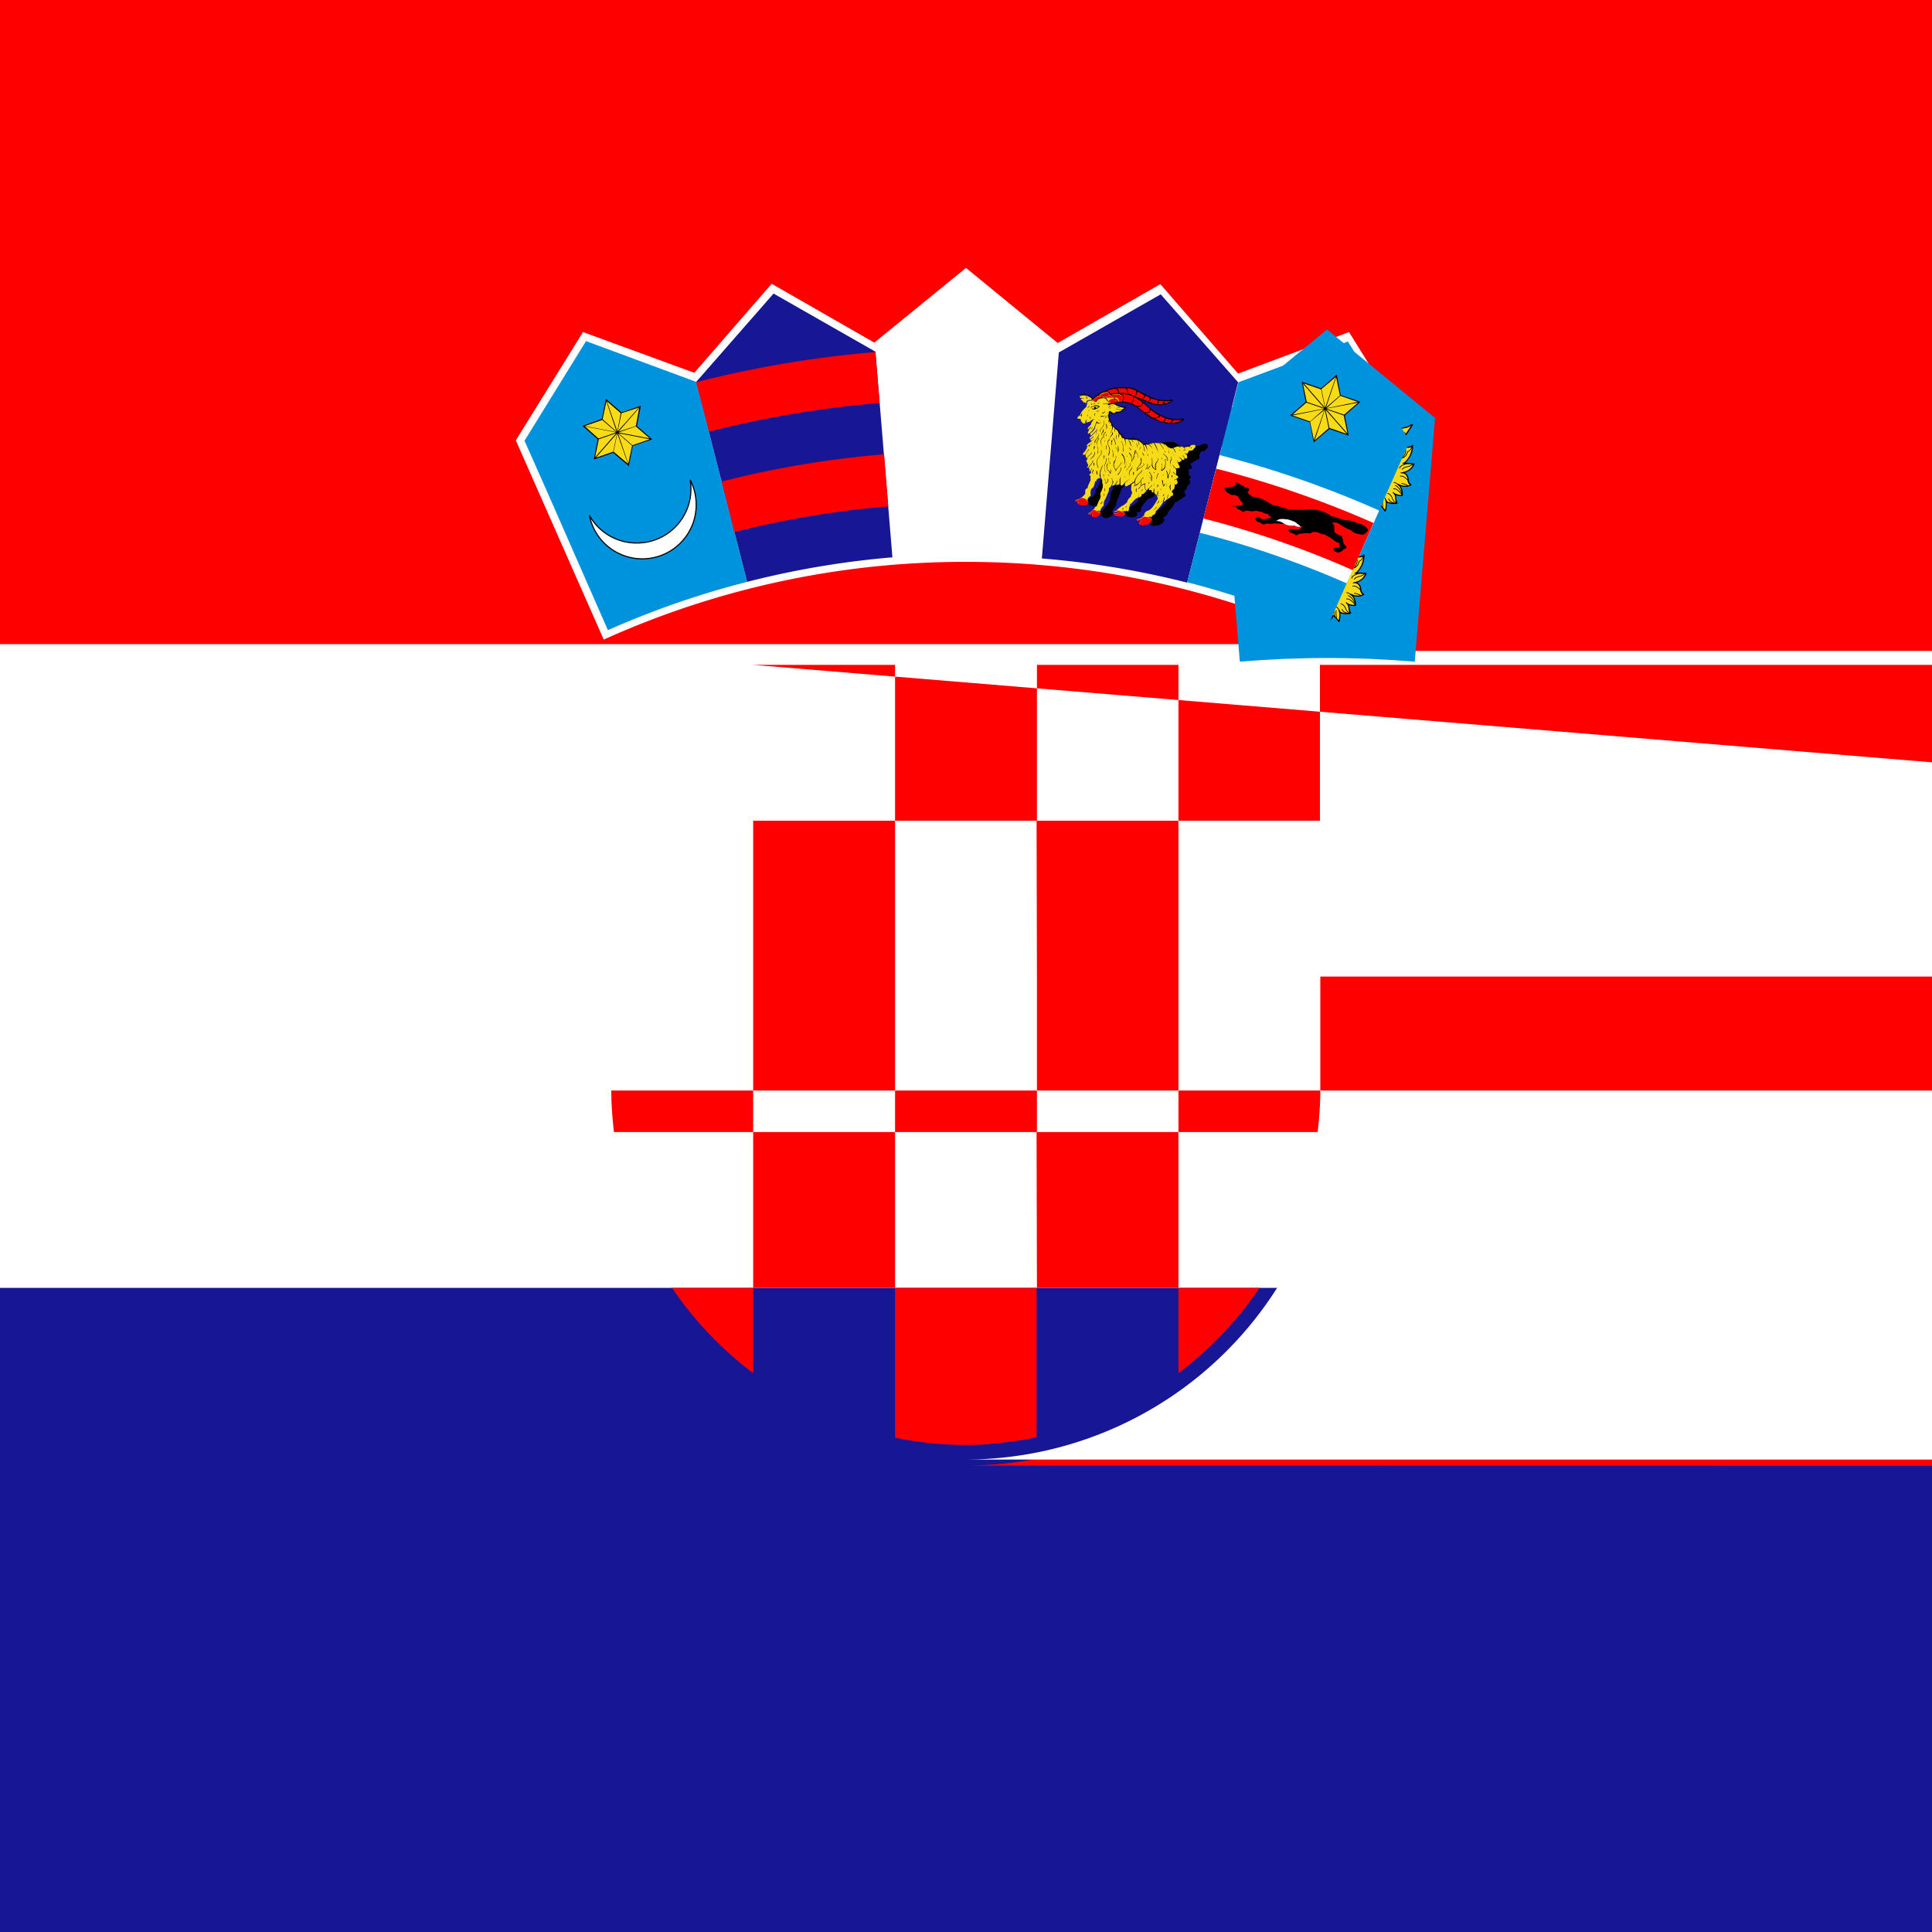 <svg xmlns="http://www.w3.org/2000/svg" xmlns:xlink="http://www.w3.org/1999/xlink" id="flag-icons-hr" viewBox="0 0 512 512">
  <path fill="#171796" d="M0 0h512v512H0z"/>
  <path fill="#fff" d="M0 0h512v341.3H0z"/>
  <path fill="red" d="M0 0h512v170.7H0z"/>
  <path fill="red" d="M256 388.4a99.8 99.8 0 0 0 99.6-99.5V170.6h456.5V289a99.8 99.8 0 0 0 99.5 99.5z"/>
  <path fill="#fff" d="M256 386.8a98 98 0 0 0 97.7-97.6V172.5h458.4v116.7a98 98 0 0 0 97.6 97.6z"/>
  <path fill="red" d="M199.6 176.2h462v41.3h37.6zm0 82.6h37.6v-41.3h-37.6zM162 289c0 3.7.3 7.4.7 11h36.9v-41.2h462V289zm112.8-30.2h-37.6V300h37.6zm0 82.5h37.5V300h-37.6zm37.5 22.6a95.1 95.1 0 0 0 21.5-22.6h-21.5V364zm-112.7-22.6h37.6V300h-37.6zm-21.5 0a95.1 95.1 0 0 0 21.5 22.6v-22.6h-21.5zm84.4 41.3a93.4 93.4 0 0 0 12.2-1.7v-39.6h-37.5V381a92.9 92.9 0 0 0 12.2 1.7c4.4.3 8.7.3 13.1 0zm86.7-82.6c.4-3.6.7-7.3.7-11v-30.2h-37.6V300h36.9zm-74.4-41.2h37.5v-41.3h-37.6zm0-82.6h-37.6v41.3h37.6zm75 41.3v-41.3h-37.5v41.3z"/>
  <path fill="#fff" d="m352 169.4 23.3-52.8L357.5 88l-29.4 11-20.6-23.7-27.2 15.6L256 71l-24.3 19.8-27.2-15.6L184 98.8 154.5 88l-17.8 28.7 23.3 52.8a232.3 232.3 0 0 1 96-20.6c34.2 0 66.7 7.4 96 20.6z"/>
  <path fill="#0093dd" d="m184.5 101.2-29.2-10.8-16.3 26.4 6.3 14.2 15.8 36a234.3 234.3 0 0 1 36.9-12.8l-13.5-53z"/>
  <path fill="#fff" stroke="#000" stroke-width=".3" d="M182.9 127.2a14.1 14.1 0 0 1 1.6 6.6c0 7.9-6.4 14.3-14.3 14.3a14.3 14.3 0 0 1-14-11.5 14.3 14.3 0 0 0 12.5 7.3 14.3 14.3 0 0 0 14.2-16.7z"/>
  <path d="M169.8 107.5v.2l-1 5.2 3.9 3.4.2.1-.3.1-4.9 1.7-1 5.1v.3l-.2-.2-4-3.4-4.9 1.7h-.2v-.2l1-5.1-3.9-3.4-.2-.2h.2l5-1.8 1-5v-.3l.2.1 4 3.5 4.9-1.7z"/>
  <path fill="#f7db17" d="m163.9 114.8 3.7 3.2 4.6-1.6zm0-.2 8.3 1.6-3.7-3.2zm-8.9-1.7 8.3 1.6-3.7-3.2zm8.3 1.7L155 113l3.6 3.2zm.4-.3 5.6-6.3-4.6 1.5zm-6 6.9 5.6-6.4-4.6 1.6zm5.8-6.3-5.6 6.4 4.6-1.6zm5.9-6.8-5.5 6.3 4.6-1.5zm-6 6.3-2.7-8-1 4.7zm3 8.5-2.8-8-1 4.8zm-2.6-8 2.7 8 1-4.8zm-3-8.6 2.8 8 .9-4.8z"/>
  <path fill="#171796" d="m232 93.2-27-15.4-20.5 23.4 13.5 53a234.4 234.4 0 0 1 38.5-6.5L232 93.2z"/>
  <path fill="red" d="M194.7 141a247.7 247.7 0 0 1 40.7-6.8l-1.1-13.8a262 262 0 0 0-43 7.2l3.3 13.4zm-6.8-26.6a275.1 275.1 0 0 1 45.2-7.6L232 93.3a288.8 288.8 0 0 0-47.5 8l3.4 13z"/>
  <g transform="translate(-256) scale(.003)">
    <path fill="#0093dd" d="m212105 36890-23 13-9517-7794-9497 7778 1788 21560c2543-210 5113-322 7709-322 2608 0 5190 113 7744 325l1795-21560z"/>
    <g id="a">
      <path d="M202545 46585c-18-2-44 10-69 45-186 250-359 469-545 720-195 61-242 180-167 348-261-26-291 193-302 432-250-379-522-482-814-307-11-230-187-338-439-392-180-10-319-65-436-145-60-42-110-64-170-106-126-88-226-5-172 74 267 434 535 868 802 1302-14 80 6 151 88 204 47 133 93 265 140 397-11 38-21 75-32 113-221-105-443-118-664-133-170-8-287-50-361-137-54-63-91-26-92 82-3 534 162 1014 599 1492-231 4-462 11-694 21-79 6-95 39-73 104 126 304 339 579 822 766-208 112-327 285-357 520-9 224-75 382-212 455-60 32-81 65-24 106 253 185 565 193 895 112-157 270-226 553-198 850 208 56 412 15 614-52-29 61-44 175-52 309-7 115-41 229-104 343-32 33-65 84 4 102 336 91 648 52 915-47 0 243 2 487 76 727 18 58 70 102 125 26 155-214 322-396 527-517 31 90 75 168 156 215 96 55 147 170 153 343 0 30-2 60 35 90 149 7 514-380 589-597 206 121 284 246 439 461 55 76 99 29 128-25 62-243 67-481 66-724 267 99 579 138 915 47 69-19 36-70 4-102-62-114-105-250-113-365-9-133-14-226-43-287 202 68 405 108 614 52 29-297-53-579-211-850 330 80 655 73 908-112 57-41 35-74-24-106-136-73-203-231-212-455-30-235-149-409-357-520 483-187 696-463 822-766 22-66 6-99-73-104-231-10-480-24-711-27 437-478 606-961 604-1495-1-108-38-146-92-82-74 87-179 137-348 146-222 15-435 24-656 128-11-38-21-75-32-113 46-132 106-260 153-393 82-53 102-123 88-204 267-434 513-868 781-1302 54-79-46-162-171-74-60 42-110 64-170 106-117 80-257 134-437 145-251 54-417 167-428 397-293-175-564-73-814 307-11-239-41-457-302-432 75-168 17-291-178-352-186-250-458-470-644-720-31-35-51-47-69-45z"/>
      <g fill="#f7db17">
        <path d="M205075 47978c-51-26-124 17-162 95s-33 170 19 196c40 20 84-6 119-56l22-36c2-3 4-6 5-9 38-78 49-163-2-188zm-5008 0c52-26 124 17 162 95s39 165-13 191-103-24-141-102-60-158-9-184zm4539 905c-32 0-59 27-59 59s26 59 59 59 59-26 59-59c0-32-26-59-59-59zm-4032 0a59.1 59.1 0 1 0 .2 118.2 59.1 59.1 0 0 0-.2-118.2zm4294-304c-754-91-1506-133-2260-133s-1509 41-2269 115c-26 8-21 90 14 86 756-73 1507-113 2256-113 743 0 1485 40 2228 129 39 4 54-80 32-84z"/>
        <path d="M200319 48495c768-75 1530-117 2289-116 754 0 1507 42 2261 133l111-184c-32 10-62 9-90-5-76-38-92-161-36-274 56-114 164-175 240-138 39 19 62 62 68 114l446-739c-204 130-328 214-581 252-281 41-409 139-368 307 38 156-57 133-201 54-314-171-541 71-652 353-73 186-159 181-168-13-4-70 0-131-7-200-21-223-89-286-216-224-161 78-175 25-137-58 28-60 86-128 66-221-9-67-66-92-151-98-182-244-467-483-649-727-182 244-374 483-556 727-86 5-142 30-152 98-20 93 52 157 80 217 38 82 23 135-137 57-127-61-186-3-207 220-7 69-10 139-13 209-9 194-95 199-168 13-111-282-352-524-667-353-145 79-203 102-182-54 23-172-107-266-388-307-253-37-377-122-581-252l419 682c12-25 29-45 53-57 76-38 184 24 240 138 56 113 40 237-36 274-10 5-21 8-32 10l100 163zm4389 911c-7 3-7 4-24 11-46 19-80 66-134 124-57 60-128 125-211 188-12 10-25 19-44-6s-7-35 6-44c80-62 149-124 204-182 30-32 56-63 77-92-95-11-190-21-284-30-79 24-157 55-222 95-59 35-107 77-137 125-8 14-16 27-44 11-27-16-19-30-11-44 35-58 91-107 158-147 33-20 69-38 106-54-107-9-214-18-321-25-22 13-42 29-61 47-20 19-39 42-56 67-9 13-18 26-44 8s-18-31-8-44c19-29 41-54 64-77l9-9c-80-5-161-10-241-14-2 2-5 5-8 7a340.4 340.4 0 0 0-93 126c-6 15-12 29-41 18-29-12-23-26-17-41 12-29 27-55 45-81 8-11 18-22 27-33-115-5-230-9-344-12-4 5-9 8-14 11-25 15-47 32-66 51s-35 40-48 63c-8 14-16 28-43 12-28-16-20-29-12-43 16-28 35-54 59-77 7-7 14-13 21-19-122-2-244-4-365-4-120 0-240 1-360 3 8 7 15 13 22 20 23 23 42 49 59 77 8 14 16 27-12 43s-35 2-44-12c-13-23-29-44-48-63s-41-36-66-51c-6-3-12-7-15-12-115 2-230 6-345 11 11 11 20 23 29 35 19 25 33 52 45 81 6 15 12 29-17 41s-35-3-41-18c-9-24-22-46-38-67-15-21-34-41-55-59-4-3-7-6-10-10-81 4-162 8-243 13 4 4 9 8 13 12 24 23 45 48 64 77 9 13 18 26-8 44s-35 5-44-8c-18-26-36-48-56-67s-41-35-64-49c-1-1-3-2-5-3-110 7-220 14-330 23 43 18 85 38 122 61 67 40 124 89 158 147 8 14 16 27-11 44-27 16-35 3-44-11-29-48-78-90-137-125-72-44-159-77-246-102h-2c-90 7-179 15-268 24 22 33 51 68 86 106 55 58 124 120 204 182 13 9 25 19 6 44s-32 15-44 6c-83-64-155-128-211-188-37-38-99-111-135-140-196-90-354-127-575-147-153-14-318-9-458-79 36 85 75 164 126 229 53 68 120 121 209 147 8 2 21 16 22 25 28 157 84 286 169 386 52 60 114 110 188 149-75-81-132-166-172-251-67-142-90-286-77-420 1-16 3-32 34-29 32 3 30 19 29 35-11 123 9 256 72 387 56 118 159 237 291 346 24 19 0 63-29 55-154-44-290-123-383-231-89-104-149-237-180-397-94-32-165-90-222-164-47-60-85-131-118-205 28 428 182 801 456 1137 61 75 165 182 255 216 92 35 95 100-20 101-34 1-69 1-105 1 84 31 164 66 233 105 127 73 217 162 224 273 1 16 2 32-29 34-32 2-33-14-34-29-6-86-82-160-192-223-113-65-259-117-402-160-154 0-312-1-459 3 39 28 80 57 131 84 82 44 188 86 343 122 89 21 166 52 233 91 71 42 130 93 177 150 10 12 20 25-5 45s-34 8-45-5c-42-52-95-98-159-135-61-36-133-64-216-84-161-38-272-81-358-128-75-40-131-82-184-123 180 393 450 573 835 689 23 7 43 13 61 19 3 1 6 1 9 2 86 21 175 40 266 55 92 15 166 28 261 37 16 1 32 3 29 34-3 32-19 30-34 29-99-9-174-22-266-38-58-10-115-21-171-33-26 6-64 9-107 12-232 14-420 225-435 494 0 5 0 11-1 16 88-80 179-157 273-212 117-68 239-103 364-69 15 4 31 8 22 39-8 31-23 27-39 22-106-28-212 3-316 63-108 63-213 158-315 253-24 147-82 285-205 377 61 34 104 65 163 45 86-39 172-78 261-108 91-31 184-52 282-57 16-1 32-1 33 31s-14 32-31 33c-91 4-179 24-264 53-75 26-149 58-222 91 221 47 460-1 667-79 60-22 105-42 133-41 51-30 112-53 172-79 66-28 132-51 182-57 16-2 32-4 35 28 4 32-12 33-28 35-112 13-127 21-222 79 0 21-66 57-126 96-36 24-70 52-87 67-95 86-144 181-188 287-29 70-52 145-68 224 55-108 121-211 201-303 94-108 208-201 345-265 14-7 29-13 42 15 13 29-1 35-15 42-129 60-236 147-324 250-90 103-161 222-219 345-31 64-8 1-42 86 110-122 212-224 323-307 132-100 283-157 418-133 15 3 31 6 26 37s-21 28-37 26c-116-21-250 32-369 121-121 92-244 223-366 361 184 26 366-26 542-85 91-30 183-135 239-152 19-24 38-46 57-67 33-37 67-71 102-100 12-10 24-20 45 4s8 34-4 45c-33 28-65 60-96 94-32 35-62 73-92 113-6 8-13 17-24 16-60 70-151 162-172 240-57 210-25 370-122 576 71-38 128-81 175-134 53-60 94-135 128-230 37-104 95-195 167-270 75-77 165-136 261-172 15-5 30-11 41 19s-4 35-19 41c-87 32-169 86-238 157-66 68-119 151-153 247-37 102-81 183-141 250-44 50-95 91-156 127 52-3 78-10 121-7 79-6 211-66 279-119 66-51 116-120 154-206 6-15 13-29 42-16s23 27 16 42c-42 96-99 174-173 231-56 43-121 75-196 93 161-5 311-42 467-100 65-24 87-168 127-208 32-58 66-112 105-158 47-56 101-101 164-127 15-6 29-12 41 18 12 29-3 35-17 41-52 21-98 60-139 108-36 42-68 93-98 147 10 73-51 228-53 305-7 205-2 409 53 612 53-71 107-134 162-192 0-5 0-10 1-15 18-106 33-219 40-332 7-112 7-223-6-329-2-16-4-32 27-35 32-4 34 12 35 28 14 111 14 226 7 340-6 90-16 180-30 269 54-51 53-51 77-103 37-80 59-159 67-237 9-80 5-157-13-230-4-15-7-31 24-38s35 8 38 24c19 80 25 165 14 252-8 65-24 132-49 199 56-42 114-82 178-122-4-75-5-153-3-227 2-68 7-134 18-190 4-20 7-40 47-33s37 27 33 48c-9 50-14 111-16 177-2 78 0 162 4 243 5 82 49 185 125 230 103 62 158 163 186 274 16-145 17-280 3-400-17-143-55-267-114-368-8-14-16-27 12-44 27-16 35-2 43 12 63 110 104 241 122 393 17 146 13 310-13 488 102-82 381-258 352-594-7-27-16-52-28-75-7-14-14-28 14-42s35 0 42 14c17 33 30 69 39 110 5 24 8 49 11 76 13-7 45-43 51-39 24 16 58 38 80 54-21-60-35-120-42-178-10-87-5-172 14-252 4-15 7-31 38-24s27 23 24 38c-18 73-22 151-13 230 9 77 31 157 67 237 4 8 8 16 5 25 24 21 47 42 70 65-13-84-22-170-28-255-8-115-7-230 7-341 2-16 4-32 35-28s29 20 27 35c-13 106-13 217-6 329 7 113 22 225 40 332 1 2 1 5 1 7 54 59 95 120 152 196 55-203 73-407 66-612-2-76-69-227-65-302-30-55-63-107-100-151-41-49-87-87-139-108-15-6-29-12-18-41 12-29 27-24 41-18 62 26 117 71 164 127 38 45 72 98 103 154 57 7 78 179 143 212 154 57 298 94 453 100-75-19-140-50-195-93-74-57-131-135-173-231-6-15-13-29 16-42s35 2 42 16c38 86 88 156 154 206 85 66 289 124 400 127-61-37-113-78-157-128-59-67-104-148-141-250-34-95-87-179-153-247a642 642 0 0 0-238-157c-15-6-29-11-19-41 11-29 26-24 41-19 96 36 186 94 261 172 72 74 130 166 167 270 34 95 75 169 128 230 47 54 105 98 177 135-98-207-66-367-122-577-35-129-232-277-193-320 45-51 133 88 248 127 175 59 357 111 540 85-122-138-244-269-366-361-119-90-237-140-352-120-16 3-31 6-37-26-5-31 10-34 26-37 135-24 269 32 401 132 111 84 201 175 311 298-18-47 0-14-30-77-59-123-130-241-220-345-89-102-196-189-324-250-14-7-28-13-15-42 13-28 28-22 42-15 137 65 251 157 345 265 81 93 147 198 203 307-15-81-39-157-68-227-44-106-93-201-188-287-62-56-209-140-208-179-29-15-33-11-63-24-61-26-121-46-164-52-16-2-32-4-28-35 4-32 19-30 35-28 50 6 115 28 182 56 33 14 66 43 98 60 53 4 139 47 208 74 206 78 446 126 666 79-73-33-147-65-223-91-85-29-172-49-264-53-16-1-32-1-31-33s17-31 33-31c98 4 191 26 282 57 89 30 175 69 261 108 59 27 101-7 163-45-123-92-181-230-205-376l-2-2c-102-95-207-190-315-253-104-60-210-91-316-63-15 4-31 8-39-22-8-31 7-35 22-39 125-33 247 1 364 69 94 55 186 132 274 213 0-6-1-11-1-17-15-270-203-480-435-494-78-5-189 21-186-32 4-59 97-44 234-86 385-116 655-296 836-690-54 41-110 83-186 124-86 47-198 91-358 128-82 19-154 48-216 84-64 38-117 84-159 135-10 12-20 25-45 5s-14-32-5-45c47-57 106-108 177-150 67-39 145-70 233-91 155-36 261-78 343-122 51-27 92-55 131-84-148-4-305-3-459-3-143 44-289 96-402 160-110 63-186 136-192 223-1 16-2 32-34 29-32-2-31-18-29-34 8-111 97-200 224-273 69-39 149-74 233-105-35 0-70 0-104-1-116-2-112-66-20-101 90-34 190-141 251-216 271-334 412-714 456-1130-33 72-69 140-115 198-57 73-128 131-222 164-31 160-91 293-180 397-92 108-216 185-369 230-29 8-52-35-29-55 132-109 221-226 278-344 62-131 83-264 72-387-1-16-3-32 29-35 31-3 33 13 34 29 12 134-10 278-78 420-40 85-97 170-172 251 73-39 136-89 187-149 85-100 141-229 170-386 1-8 14-22 22-25 89-27 155-79 209-147 51-65 90-143 126-228-140 69-304 64-457 78-213 19-369 68-554 152z"/>
        <path d="M204649 49231c-680-88-1359-113-2041-114-684 0-1369 40-2058 112-20 6-15 33-14 46 2 28 37 35 121 27 643-60 1285-93 1932-93 674 0 1351 21 2038 102 33 9 77-85 22-81z"/>
        <path fill-rule="evenodd" d="M200570 49160c683-71 1362-110 2038-110 675 0 1349 40 2025 127l31-127c-17 9-37 15-58 15a123 123 0 1 1 113-171l60-170c-724-84-1446-122-2171-122-729 0-1459 38-2193 107l58 164c22-32 59-54 101-54a123 123 0 1 1 0 246c-12 0-25-2-36-6l33 94-2 7zm3067-416a123 123 0 1 0 0 246 123 123 0 1 0 0-246zm0 64a59.1 59.1 0 0 0 0 118c32 0 59-27 59-59s-26-59-59-59zm-1082-91a123 123 0 1 0 123 123c0-68-55-123-123-123zm0 64a59.1 59.1 0 1 0 .2 118.2 59.1 59.1 0 0 0-.2-118.2zm-1064-40a123 123 0 1 0-.2 245.8 123 123 0 0 0 .2-245.8zm0 64c-33 0-59 26-59 59s26 59 59 59a59.1 59.1 0 0 0 0-118z"/>
      </g>
      <path d="M202601 47974c-14-68-49-129-100-175-51-47-116-78-187-88-33-4-39-58-7-68 60-20 114-67 157-133 45-69 79-157 95-256 5-34 64-35 69-1 15 84 51 153 97 208 55 66 125 112 193 138 31 12 25 63-8 68-59 9-105 42-141 87-50 62-81 145-100 221-8 33-62 31-69-2zm33-118c20-52 47-103 81-146 28-34 60-64 99-84-51-30-100-70-143-120-28-34-53-73-73-116-19 59-45 112-75 158-31 47-67 86-108 116 50 19 95 47 134 82 34 31 63 68 85 110zm799 5115-515 206c-17 7-35 14-48-21-14-34 4-41 21-48l515-206c17-7 35-14 48 21 14 34-4 41-21 48zm59-326-604 328c-16 9-33 18-51-15s-1-42 15-51l604-328c16-9 33-18 51 15s1 42-15 51zm-1826-65 604 328c16 9 33 18 15 51s-34 24-51 15l-604-328c-16-9-33-18-15-51s34-24 51-15zm51 322 515 206c18 7 35 14 21 48-14 35-31 28-49 21l-515-206c-17-7-34-14-21-48 14-35 31-28 48-21zm224 434c137 33 261 48 358 31 88-16 155-60 191-146v-493c-107-1-212-15-303-41-109-31-170-98-201-178-41-107-27-235-4-329 5-18 9-36 45-27s32 27 27 45c-20 82-33 194 1 284 23 60 69 110 152 133 91 25 198 38 307 38 107 0 214-13 304-40 82-24 148-69 192-123s65-117 57-176c-5-36-24-62-49-80-34-24-82-35-128-37-47-2-94 7-142 16-25 5-50 9-77 13-19 2-37 5-42-32s14-40 32-42c23-3 48-8 73-12 52-10 105-20 159-18 60 2 121 18 168 51 42 29 72 72 80 131 11 80-16 163-73 233-53 65-131 119-229 147-83 24-178 38-274 42v483c3 5 3 11 2 16 37 82 102 125 188 141 97 18 221 2 358-31 18-5 36-9 45 27 8 37-9 41-28 45-146 35-279 51-388 32-92-17-165-58-215-132-49 74-124 115-215 132-109 20-242 4-388-32-18-4-37-8-28-45 8-36 27-32 45-27zm356 210 402-9c19 0 38-1 38 37 1 38-18 38-37 38l-402 9c-19 0-37 1-38-37s18-38 37-38zm593-3082c151-125 293-227 423-297 133-72 254-111 359-106 19 1 37 1 36 39-1 37-20 37-39 36-92-4-200 32-322 97-125 67-263 166-410 289-14 12-29 24-53-5s-9-41 5-53zm-605 56c-141-130-298-240-445-314-139-71-268-108-363-100-19 2-37 4-40-34-4-37 15-39 34-40 110-10 252 31 404 107 152 77 315 191 461 325 14 13 28 25 2 53-25 27-39 15-53 2zm-213 1004c37-83 83-155 136-219 53-63 112-119 174-170 14-12 29-24 52 5 24 29 9 41-5 53-59 48-114 101-164 160-49 59-91 125-125 201-8 17-15 34-49 19s-27-32-19-49zm371-1734c49 66 88 139 114 223 26 82 40 175 39 279 5 80 6 165-7 249-13 86-42 170-97 246-43 60-101 97-165 113-53 13-109 10-164-7 29 100 51 208 6 308-8 18-33 27-51 18-43-22-86-43-128-62s-84-36-127-51l-1-1c-95-37-173-73-236-112-65-39-115-80-150-124l1 2c-44-49-72-106-88-170-14-55-20-114-22-174-72-39-138-78-194-116-64-43-118-87-161-131-13-14-26-27 1-53s40-12 53 1c39 40 89 80 150 121 60 40 128 81 204 121 124 13 247 51 370 109 106 50 211 115 317 192 13 7 19 16 27 20 8 6 16 13 25 19 51 22 104 28 152 16 47-11 90-39 122-84 48-66 72-139 84-214 12-77 11-157 6-234v-2c1-97-12-183-35-258-24-76-58-142-102-201-11-15-22-30 7-52s41-7 52 7zm-375 1047c-104-77-207-141-311-190-105-49-210-83-314-98 2 48 8 93 18 135 13 52 35 99 71 138l1 1c30 37 73 72 130 107 60 36 134 71 225 106l-1-1c45 16 89 34 133 54 31 14 61 28 93 44 19-83-10-179-37-267-2-8-5-15-9-29zm776-1003c-44 59-79 125-102 201-24 76-36 161-35 258v2c-5 77-6 158 6 234 12 75 37 148 84 214 32 45 75 72 122 84 48 12 101 6 152-16l25-19c6-4 13-12 27-20 105-77 211-143 317-192 123-58 246-95 370-109 75-40 144-80 204-121s111-81 149-121c13-13 26-27 53-1s14 39 0 53c-43 44-97 88-161 131-57 38-122 77-194 116-2 61-8 119-22 174-16 63-44 121-88 170l1-2c-35 44-85 85-150 124-63 38-141 75-237 112l-1 1c-43 15-85 32-127 51-43 19-85 40-128 62-18 9-43 0-51-18-45-100-23-208 6-308-55 18-111 20-164 7-64-15-122-53-165-113-55-76-84-160-97-246-13-85-12-169-7-249-1-104 13-196 39-279 26-84 65-158 114-223 11-15 22-30 52-7 30 22 19 37 7 52zm940 715c-105 15-209 49-314 98-104 49-207 113-311 190-4 13-6 21-8 29-27 88-56 184-37 267 31-15 62-30 93-44 44-20 87-38 133-54l-1 1c91-35 165-70 225-106 58-34 100-70 131-107l1-1c35-39 57-86 71-138 11-42 16-87 19-135z"/>
      <path fill-rule="evenodd" d="M203459 50602a216.4 216.4 0 0 0 0 433 216.6 216.6 0 0 0 0-433zm0 69c-81 0-147 66-147 147s66 147 147 147 147-66 147-147-66-147-147-147zm0 60a87 87 0 1 0 .1 174.1 87 87 0 0 0-.1-174.1zm-1697-124c119 0 217 97 217 216s-97 217-217 217a216.6 216.6 0 0 1 0-433zm0 69c81 0 147 66 147 147s-66 147-147 147-147-66-147-147 66-147 147-147zm0 60a87 87 0 1 1-.1 174.1 87 87 0 0 1 .1-174.1z"/>
    </g>
    <use xlink:href="#a" width="100%" height="100%" transform="rotate(-2.2 -55532.8 156275.8)"/>
    <use xlink:href="#a" width="100%" height="100%" transform="rotate(2.2 459865.8 156275.8)"/>
  </g>
  <path fill="#171796" d="M328.1 101.3 307.6 78l-27 15.4-4.5 54.6a234.6 234.6 0 0 1 38.5 6.4l13.5-53z"/>
  <path d="M286 104.7c.9-.3 1.8-.3 2.7.2.4.2.7.4.9.7l1.2-1a7 7 0 0 1 2-1 8 8 0 0 1 2.9-.9 13.4 13.4 0 0 1 3-.1c.9 0 1.7.3 2.5.7l2.1 1.1 2.3 1.1a9.8 9.8 0 0 0 4.8.4c.5 0 .7.2.2.5-3.5 2.2-6.3.2-8.6-.6a17.2 17.2 0 0 1 2.2 1.8c1 .9 2 1.7 3.7 2.5a8.9 8.9 0 0 0 3.8 1 9.4 9.4 0 0 0 1.7-.2c.3 0 .4 0 .4.2 0 0 0 .3-.2.4a5 5 0 0 1-2.7.8c-1.9.1-3.8-.5-5.6-1.4-1.4-.8-2.4-1.7-3.5-2.6a8 8 0 0 0-3.2-1.5 6.3 6.3 0 0 0-3.1.1c.3 0 .5.2.6.4.5.3 1.2.4 2 .5.5 0 .4.4-.3.8-.5.5-1 .8-1.8.8-1 .7-1.4.2-1.8-.2a3.1 3.1 0 0 1-.2.8.6.6 0 0 1 0 .5l.2.8a.7.7 0 0 0 .2.4l.4.7c0 .2 0 .3.2.5l.7.6c.6.2.9.7 1 1.3.5.1.7.5.8.9.2.1.5.2.6.5h2.8c.9.2 1.5.7 2.1 1.4h4.3c.4-.2.9-.4 1.4-.4a7.8 7.8 0 0 1 2.5 0l1.3.8c.5.6 1.2.5 1.9.3a2.9 2.9 0 0 1 2.5 0c.4-.2.8-.2 1.2-.2.3-.4.6-.4 1-.5.6 0 1 .1 1 .9-.1.2-.2.4-.4.4-.3.6-.8.8-1.4.7l-.5 1c.3.9 0 1.2-.7 1.2-.2.3-.4.5-.7.4a1.5 1.5 0 0 1-1 .6l.3.6c.5.7-.2 1-.8 1 .1.5.2 1 .1 1.4.7.4.7.8.1 1.2.5.8.3 1.4-.5 1.8 0 .4 0 .8-.4 1-.2.3-.4.3-.3.6.4.6.3 1.3-.2 1.3l-.2.1c0 .1 0 .2-.2.2l-1.6 1.1h-.3c-.3.9-1 1.7-1.8 2.5a1.6 1.6 0 0 1-1 1.3c0 .2-.2.3-.4.3.3.4.5.7.2 1a3 3 0 0 1-1.4 1c-1.1.3-1.8.2-2.2-.2-.4-.3-.2-.6 0-.7-.7 0-.8-.3-.8-.8 0-.2.1-.2.4-.2l1-.3a2 2 0 0 1 .5-.6c.1-.7.6-1.1 1.2-1.4.6-.2 1-.7 1.5-1.3l1-1.5a1.3 1.3 0 0 1-.3-.9 1.6 1.6 0 0 1-.6-.5c-.5 0-.7-.2-.8-.5a1.1 1.1 0 0 1-.3 0l-.7.2a7.4 7.4 0 0 1-1.2 1c-.2.3-.4.5-.8.5-1 .2-1.5 1.3-2 1.8l-.5.8c0 .6-.1 1.1-.5 1.1h-.3a1.3 1.3 0 0 0-.4 0c.2.3.3.6 0 1-.2.2-.5.3-.9.4a3.8 3.8 0 0 1-1.7-.3c-.5-.2-.6-.5-.5-.7-.4-.2-.5-.4-.4-.5 0-.2.2-.4.5-.3l.6-.2a5.6 5.6 0 0 1 2-1.5 3.2 3.2 0 0 1 .7-.7c0-.6.4-1 1-1.5a2.2 2.2 0 0 1 .2-.6v-.3c-.2-.4-.3-.8-.2-1.2a1.4 1.4 0 0 1 0-.6c-1.2.7-1.5.5-1.7 0-.4.3-.8.4-1 0-.5 0-.9.2-1.3 0a3 3 0 0 1-.8.3 3.3 3.3 0 0 1-.6.7 3 3 0 0 1-.5 1.5 9.8 9.8 0 0 1-.7 1.7l-.1.5c0 .7-.2 1-.5 1.1a2.6 2.6 0 0 1-.5.8v.2c.2.4.2.8-.2 1.2a9 9 0 0 1-1 .5c-.3.2-.7.1-1 0-.6-.2-.5-.4-.5-.6a.7.7 0 0 1-.5 0l-.4-.3c-.1-.2-.1-.4.2-.5l.9-.6c0-.2.2-.4.4-.5.2-.4.4-.7.7-.7l.7-1.6c.1-.2.2-.3.1-.5l.1-.3c.1 0 .2-.1 0-.2a1.4 1.4 0 0 1 .3-1.2c.3-.5.6-1.6.3-2.1a3 3 0 0 1-.1-1h-.3c-.3-.2-.5 0-.6.3l-.4.6c-.2.9-.6 1.5-1 1.7a3 3 0 0 0-.2 1.2c0 .5 0 .8-.2.8s-.4.2-.5.6l-.1.3c.3.3.2.7 0 1-.8.7-1.6.6-2.5.3-.6-.2-.8-.5-.7-.7-.9-.1-.7-.8 0-1a3.7 3.7 0 0 0 2-1.5c0-.9.3-1.5.7-1.5 0-.6.3-1 .5-1.5.2-.4.4-.9.3-1.4-.5-.3-.5-.7 0-1l-.1-.3c-.3 0-.3-.3-.3-.6 0-.1 0-.2-.2-.2-.7 0-.5-.4-.2-.7.1-.1.2-.3 0-.4l-.1-.5c-.5-.3-.3-.6 0-1-.3-.1-.4-.4-.4-.7-.8 0-1-.5-.7-1l.7-.7c.2-.3.4-.6.3-.9-.2-.5.5-1 1-1.4a1 1 0 0 1 0-.4c-.4-.3-.3-.7 0-1a1.1 1.1 0 0 1 0-.4c-1 .2-1-.3-.5-1.1-.5-.3-.4-.8.5-1.6l.1-.4a2 2 0 0 0-1 .4c-.4.2-.7.1-1 0a1.6 1.6 0 0 0-.5-.4.7.7 0 0 1-.2-.7c-1 0-1.2-.7-.6-1.1l.6-.9c.3-.6.9-1.1 1.4-1.6a2 2 0 0 1 .1-.6l-.8-.3c0-.2-.2-.5-.6-.6-.2-.2-.2-.3-.1-.5-.5-.5-.4-.8-.3-1z"/>
  <g fill="#f7db17">
    <path d="M304 130.2h-.3a9 9 0 0 1-.8.8c-.2-.3-.6 0-.2.1l-.2.2c-.1.3-.3.4-.6.5a1.8 1.8 0 0 0-.2 0 3.1 3.1 0 0 1 0-.4l.1-.4v-.1a4.6 4.6 0 0 0-.2 1c-.8.2-1.3 1.1-2 1.7l-.4.9c0 .2 0 1-.3 1h-.2c-.1-.2-.2-.2-.4 0a6 6 0 0 0-1 0c-.3.2.3.1.6.3.2.1.2.3.2.5-.3.7-2 .5-2.5.2-.3-.1-.3-.3-.3-.5h.4c.2 0 .4 0 .6-.2v-.2c0-.2-.1 0-.2 0l-.5.1h-.5c-.1 0-.2 0-.1-.1h.2l.7-.3a5.7 5.7 0 0 1 2-1.5l.8-.7c.1-.7.5-1 1-1.5 0-.3.1-.5.3-.8v-.4c-.2-.4-.3-.7-.2-1v-.9a.4.4 0 0 0 0-.1 6.6 6.6 0 0 1 .9-.6v.8a1 1 0 0 0-.2.3.6.6 0 0 0 0 .3.5.5 0 0 1 0-.2 1.3 1.3 0 0 1 .3-.3c.3 0 .5-.1.8-.4l.7-.7v1.2a2.5 2.5 0 0 0-.6.7v.1h.1l.5-.7h.1l.1-.2.9-.4v1a1.6 1.6 0 0 0 .5.9z"/>
    <path d="m287.4 120.6.2-.2.4-.6a4.3 4.3 0 0 1 .5-.7h.1c.1 0 0 .1 0 .1a4.2 4.2 0 0 0-.5.6 6.2 6.2 0 0 0-.4.6v.2c0 .4.1.6.3.8l.3-.5.5-.4a2 2 0 0 0 .3-.3 1.5 1.5 0 0 0 .2-.3h.1a1.7 1.7 0 0 1-.2.4 2.1 2.1 0 0 1-.4.3l-.4.4a1.3 1.3 0 0 0-.3.3c.1.1.2.3 0 .4-.1.3-.4.5 0 .8a.7.7 0 0 0 .2.5c.1.1.1.5-.1.7-.3.3 0 .2.1.2h.1a2.7 2.7 0 0 1 .3-.4l.3-.4.4-.5.2-.6h.1c0 .2 0 .4-.2.6a2.3 2.3 0 0 1-.4.6l-.3.4a2.8 2.8 0 0 0-.3.4c.3.2.2.5.2.8h.2a23.9 23.9 0 0 0 .2-.3l.2-.4h.1l-.2.5-.2.2c.2.2.2.5 0 .7-.5.3-.3.4 0 .6v1.7-.4l-.1.1c-.3.7-.6 1.2-.7 1.9-.7.1-.6.8-.6 1.4a4.2 4.2 0 0 1-2 1.6c-.2 0-.6.1-.6.3 0 .1.3.3.4.2.5-.5.7-.2.2.2v.3c.6.4 1.8.6 2.4.2.4-.2.6-.5.2-.9 0-.6.3-1 .8-1.3.1 0 .1-.3 0-.4 0-.5 0-1 .2-1.4l.2-.2c.2 0 .6-.6.7-1.3l.1-.4c0-.2.1-.2.3-.1l.1-.4c.2-.3.6-.6 1-.4a3.2 3.2 0 0 1-.2-.9l.1-1 .1-.2.3-.8.4-.8c.1 0 0 0 0 .1l-.3.8-.3.8v.1a3 3 0 0 0 .2 2v.1c.2.1.2.1.2.4v.6c.4.6 0 1.8-.3 2.3-.2.3-.2.6-.2 1 .2.1.1.3 0 .5-.1 0 0 .1 0 .1a.9.9 0 0 1-.3.6l-.7 1.7c-.5.1-.5.4-.7.8-.3 0-.3.1-.4.3a2.9 2.9 0 0 1-1 .7c-.2.1 0 .2.3.4.2.1.4-.2.6-.4.2-.3.3-.2.2 0a2.1 2.1 0 0 0-.2.7c0 .2.6.3.7.3.5 0 1-.4 1.3-.6.3-.2.3-.5.1-.8a2.1 2.1 0 0 1-.5 0 3.7 3.7 0 0 1-.6-.3c0-.1 0-.1 0 0l.7.1h.5v-.2l.5-.9c.4-.2.4-.4.4-1a1 1 0 0 0 .1-.5c.3-.5.6-1 .8-1.7.3-.5.5-1 .5-1.5 0-.3 0-.4.3-.4 0-.2.2-.3.3-.5a1.8 1.8 0 0 1 .2-.4.8.8 0 0 1 .1-.2 1 1 0 0 0 0-.5 1.2 1.2 0 0 0 0-.5.5.5 0 0 1-.2-.2v-.2h.1v.2l.1.1.2.6v.5a.8.8 0 0 0-.2.2l-.1.4c.2 0 .4 0 .7-.2l.4-.5.2-.6h.1a2.2 2.2 0 0 1-.2.7l-.3.4c.4 0 .7 0 1.1-.2v-1.2l.4-.8c.1 0 0 0 0 0l-.2.8v1.2c.1.3.2.5.5.3l.4-.3v-.1a13.8 13.8 0 0 1 2-1.6 9.1 9.1 0 0 0-1.7 1.5v.3c0 .4 0 .6.6.4l.6-.3c.2 0 .3-.2.3-.2a9.9 9.9 0 0 1 1-.7l.2-.6.8-1.3a2.6 2.6 0 0 0 .7-.6l.5-.7c.1 0 0 0 0 0a2.6 2.6 0 0 1-.4.8l-.7.6a4.3 4.3 0 0 0-.9 1.8v1l.7-.4.8-.7c0-.3.2-.5.3-.6a1 1 0 0 1 .4-.4v.2a1 1 0 0 0-.4.3 2 2 0 0 0-.2.5v1.2a3.6 3.6 0 0 1 1-.6h.1v1.1c0 .3.2.6.4.8a3 3 0 0 1 .5-.6 4.3 4.3 0 0 1 .4-.3l.2-.2.2-.3h.1v.1l-.2.2-.3.3a3.3 3.3 0 0 0-.3.2v.5h.7c0 .5 0 .6.5.6a3.5 3.5 0 0 1 0-.5 2.1 2.1 0 0 1 .1-.5h.1v.5a3.3 3.3 0 0 0 0 .5c.1.4.3.5.6.7a1.8 1.8 0 0 0 .2-.5l.1-.5h.1a1.5 1.5 0 0 1 0 .5 2 2 0 0 1-.3.6v.5l.2-.3a1.8 1.8 0 0 1 .3-.4h.1c.1 0 0 0 0 0a1.9 1.9 0 0 0-.3.4 4.7 4.7 0 0 0-.2.4l.2.2c-.7 1.1-1.4 2.7-2.6 3.2-.7.2-1 .6-1.1 1.3a2.3 2.3 0 0 0-.6.6c-.4.2-.8.4-1.3.4 0 .3.1.4.4.4l.8-.3s-.1.5-.6.8v.2c.4.6 1.4.4 2 .2.4 0 1.1-.6 1.3-1 .1-.2 0-.4-.2-.6-.8.1-.7-.6 0-.3.2 0 .3 0 .3-.4.7-.2 1-.5 1-1.1a11.6 11.6 0 0 0 1.8-2.2c0-.1.2-.4.1-.6l.2-.4.1-.5h.1a1.9 1.9 0 0 1 0 .5 4.1 4.1 0 0 1-.2.4c0 .1 0 .2.2.2.5-.5 1-.8 1.6-1.1 0-.3.2-.4.5-.4l.1-.1c.2-.4 0-.6-.2-.9-.1-.4.2-.5.4-.7.3-.2.3-.8.3-1.1v-.2a2.8 2.8 0 0 0-.1-.3c0-.1 0 0 0 0l.2.3v.1c.3-.1.6-.3.7-.6l-.3-.9a10.2 10.2 0 0 1-.6.3v-.1a11 11 0 0 0 .7-.4l.3-.2c.2-.3-.3-.6-.5-.7l-.8-.7v-.1c0-.1 0 0 .1 0l.7.7v-1.3l-.2-.4a1.2 1.2 0 0 1-.5-.4 1.1 1.1 0 0 1-.2-.5h.1a1 1 0 0 0 .2.5l.4.3c.3.2.7.1 1 0 .4-.2-.1-.7-.2-1l-.2-.5h.1a1 1 0 0 0-.1-.2.6.6 0 0 0-.2 0v-.1a.8.8 0 0 1 .2 0l.2.3a1.6 1.6 0 0 0 .1 0c.4-.1.6-.3.8-.6a3.8 3.8 0 0 0-.4-.4l-.4-.4.5.3a4.5 4.5 0 0 1 .5.5c.3 0 .4 0 .5-.3a1.6 1.6 0 0 0-.2-.5 2.7 2.7 0 0 0-.3-.4c.2 0 .3.2.4.4l.2.4h.5c.3-.2 0-.8 0-1a3 3 0 0 0-.2-.2h-.2v-.2h.1l.2.1.2.1.4-.6c0-.4.1-.2.5-.3.5 0 .7-.1 1-.7.2 0 .2 0 .3-.3 0-.3 0-.5-.4-.5-.5 0-.8 0-1.1.4v.2c.1 0 .1 0 0 .1l-.1-.2a2.6 2.6 0 0 0-1.3.2 2.1 2.1 0 0 0-.1 0l.2.3.1.4v.1h-.1a1.1 1.1 0 0 0-.1-.5 2 2 0 0 0-.3-.4 2.8 2.8 0 0 0-1-.2l.1.1.2.2v.1c0 .1 0 0 0 0a8.7 8.7 0 0 1-.3-.2 14.6 14.6 0 0 1-.2-.2 3 3 0 0 0-.9.2 3 3 0 0 1-.6.2l.4.5.2.6v.1h-.1a2.3 2.3 0 0 0-.2-.6 2 2 0 0 0-.4-.5 1.9 1.9 0 0 1-.6 0l.2.3-.3-.4a1.5 1.5 0 0 1-.5-.2 8.7 8.7 0 0 1 .2 1.6h-.1a8.4 8.4 0 0 0 0-1 5 5 0 0 0-.2-.7 1.8 1.8 0 0 1-.3-.2 2.2 2.2 0 0 0-.6-.5 1 1 0 0 1-.2.8c-.1 0 0 0 0 0a.9.9 0 0 0 .1-.8 3.3 3.3 0 0 0-1.1-.3 7 7 0 0 1 .6 1 .9.9 0 0 1 .3.4v.5a2.2 2.2 0 0 0-.1-.5.8.8 0 0 0-.3-.4 6.3 6.3 0 0 0-.3-.5 5 5 0 0 0-.4-.5 5.3 5.3 0 0 0-.4 0h.1l.1.3h-.1a.5.5 0 0 0 0-.2.7.7 0 0 0-.2-.1h-.8a5.5 5.5 0 0 1 1 2.4v.1a5.2 5.2 0 0 0-.5-1.3 5.5 5.5 0 0 0-.7-1.2 3.7 3.7 0 0 0-.7.2 2.1 2.1 0 0 1 .5.4 1.7 1.7 0 0 0-.3-.2 2.6 2.6 0 0 0-.3-.2 5.1 5.1 0 0 0-.3.1h-.2a4.9 4.9 0 0 1 1.1 1.2c0 .1 0 0 0 0a4 4 0 0 0-.6-.6 5 5 0 0 0-.6-.5 2.7 2.7 0 0 1-.7 0 5.1 5.1 0 0 1 .5 1.9 3.8 3.8 0 0 0-.3-1 7 7 0 0 0-.4-.8 3 3 0 0 1-.4 0 10 10 0 0 1 .4 1.7h-.1l-.2-1a9.9 9.9 0 0 0-.2-.8 4 4 0 0 0-1.4-1.1 1.8 1.8 0 0 1 .4 1.2h-.1a1.7 1.7 0 0 0-.1-.7 1.8 1.8 0 0 0-.4-.6 2 2 0 0 0-.4 0 16.7 16.7 0 0 0-1-.1c.2.2.4.4.4.7h-.1c0-.2-.2-.5-.5-.7h-.7l.3.3.3.5c0 .2 0 .5.2.6 0 .2.2.4.4.5 0 .1 0 0 0 0a1.2 1.2 0 0 1-.5-.4 1.6 1.6 0 0 1-.3-.7 1.3 1.3 0 0 0-.2-.4 2.8 2.8 0 0 0-.3-.5h-.7l.2 1v1a7.6 7.6 0 0 0-.1-1 5 5 0 0 0-.3-1 1 1 0 0 0-.5-.4.6.6 0 0 1-.2.3.5.5 0 0 0 0-.4c-.2-.5-.3-.7-.7-.9v.5c0 .1 0 .3-.2.5-.1 0-.1 0 0 0a1.3 1.3 0 0 0 0-.6 2.5 2.5 0 0 0 .1-.4c-.2-.7-.3-1-1-1.3a1.9 1.9 0 0 1 0 .2v.5h-.1v-.5a2 2 0 0 0 0-.4l-.5-.5a2.5 2.5 0 0 1-.1.8l-.4.9h-.1a3.3 3.3 0 0 0 .4-1v-.8a1.1 1.1 0 0 1-.1-.3l-.1.3h-.1v-.3l.1-.1v-.1a.8.8 0 0 0-.3-.5 1.6 1.6 0 0 1-.3.5 1.5 1.5 0 0 0 .2-.6 1 1 0 0 1-.1-.3.8.8 0 0 1-.1.2 1.2 1.2 0 0 1-.3.2l.2-.3a.7.7 0 0 0 0-.1c.1-.1.1 0 0-.2.1-.3 0-.5-.1-.8a1 1 0 0 0-.4 0l-.5.4v-.1c.2-.2.3-.3.5-.3a1 1 0 0 1 .4-.1.4.4 0 0 0 0-.3 4 4 0 0 1-1.2.3 1.8 1.8 0 0 1-.8 0v-.2l.8.1c.3 0 .7 0 1.2-.3l.2-.6a1.8 1.8 0 0 1-.5 0h-.1l.6-.1v-.2c0-.2.3-.3.5 0 .2 0 .3.2.5.3.3.2.6 0 .9-.2h-.3v-.1h.4c.6 0 1 0 1.5-.5a7.4 7.4 0 0 1-1 0l-.7-.2v-.1l.7.2a7.5 7.5 0 0 0 1 0l.2-.1.4-.3a5.7 5.7 0 0 1-2-.6l-.8-.4a2.4 2.4 0 0 0-1.4.3l-.3-.3-.5-.1h-.7v-.1h.7l.6.1a4.8 4.8 0 0 1 1.9-.4 6 6 0 0 1 1.8-.2v-.2c.3-.3.4-.6.3-1-.1-.2-.4-.5-.8-.7h-1.4l-.9.1c.3.1.5.3.6.5.3.2.4.6.5 1v.1h-.2c0-.5-.2-.8-.4-1-.2-.3-.7-.4-.8-.5a9 9 0 0 0-1.4.3c-.3 0-.6.1-.8.3l1 .1c.2.1.4.4.6.8v.1c0 .1-.2 0-.2 0-.1-.4-.3-.6-.5-.7-.5-.2-1.4 0-1.8.2a4.5 4.5 0 0 0-.6.7h-.2c-.1-.1 0-.2 0-.2l.7-.7a2 2 0 0 1 .7-.3 2.1 2.1 0 0 1 1-.6l1.5-.2-.6-.6h-.7a6 6 0 0 0-1.7.8h.6v.2c0 .1-.3 0-.4 0h-.5s0 .1 0 0l-1.6 1.3c-.6 0-.9 0-1 .2-.2.1-.2.3-.2.6l-.2.8c-.5.5-1.1 1-1.4 1.6l-.3.6h.3a.4.4 0 0 1 0 .1 2.5 2.5 0 0 1 0-.3l.3-.4-.1.4a2.6 2.6 0 0 0 0 .6h-.2a.3.3 0 0 0-.1-.3.6.6 0 0 0-.3 0 3.4 3.4 0 0 1-.4.3l-.2.3c0 .3.3.3.6.3.6 0 .1.4.5.7l.4.5h.6c0-.5 0-.7.2-.7a.8.8 0 0 1 .2-.4c.1 0 0 0 0 0a.9.9 0 0 0 0 .3.8.8 0 0 0-.1.2v.4l1-.3c.8-.8 1-.6.5 0l-.1.2a1.5 1.5 0 0 0-.2.7c-.2.1-1 .8-.8 1.1.3 0 .4 0 .3.2 0 .2-.4.7-.3 1h.3a6.4 6.4 0 0 0 .8-.7l.6-.8v-.1a9.7 9.7 0 0 1 .3-.8l.3-.8h.1l.3.3a.4.4 0 0 0 .2.1h.3l.3-.3s0-.1 0 0c.1 0 0 0 0 0a1.2 1.2 0 0 1-.2.3.5.5 0 0 1-.4.1.5.5 0 0 1-.3 0 1.2 1.2 0 0 1-.2-.3l-.3.7a10 10 0 0 0-.2.7v.2a4.4 4.4 0 0 1-.7.9l-.6.5.2.6 1-1a6.4 6.4 0 0 0 .9-1.1 6 6 0 0 1-.3.6l-.1.4v.8a4.5 4.5 0 0 1-.1-.8v-.2a10.1 10.1 0 0 1-1.3 1.4c-.4.3-.6.4-.3.7l.4-.3.4-.3h.1v.1l-.4.3-.4.3a.7.7 0 0 0 .1.4l1-.6-.8.6a.8.8 0 0 1-.1.2c-.3.2-1.3.8-1.2 1.2.3 0 .5-.2.7-.3.2 0 .5-.3.7-.5.1 0 0 0 0 .1a2.7 2.7 0 0 1-.6.5v.3h-.2v-.2l-.5.2c0 .4-.2.7-.4 1 0 .2-1 1-.7 1.2h.4z"/>
    <path d="M287.9 106.9c-.2-.1-.5-.3-.8-.3a1.5 1.5 0 0 0-.5-.6c-.2-.1-.2-.1-.1-.3l.3-.1h.3l.2.2c.1 0 0 0 0 0a.6.6 0 0 0-.2-.3 1.1 1.1 0 0 0-.4 0 .8.8 0 0 0-.4 0l-.2-.6.4.1a.6.6 0 0 1 .2.2.8.8 0 0 0-.2-.3 1.9 1.9 0 0 0-.2 0 3 3 0 0 1 2.3.3c.4.1.6.3.8.6l-.2.2c-.5 0-.9 0-1.1.2-.2.1-.2.4-.3.7z"/>
  </g>
  <path d="m304.4 130-.4.2.4-.6v.4zm2.1 4.5-.4.4a4.3 4.3 0 0 1-.5.4l.5-.5.3-.4h.1zm1.4-1.7-.2.3c-.1 0-.1 0 0 0l.1-.3h.1zm-.7 0a1.1 1.1 0 0 1-.7.7l.4-.4.2-.4zm1.3-1.7a1 1 0 0 0-.1.2l-.1.2h-.1a1.2 1.2 0 0 1 .2-.5h.1c.1 0 0 0 0 0zm1.1 0-.1.5-.2.5h-.1c-.1 0 0 0 0 0l.2-.5.1-.5h.1zm-.5-6.4c.4.5.4 1 .5 1.5l.1-.5a1.5 1.5 0 0 0 .3-1.3h.1v.7a1.8 1.8 0 0 1-.3.6 14.1 14.1 0 0 0-.2 1v.1h-.2v-.1c0-.7 0-1.3-.4-2h.1zm-.8 1v.3h-.1v-.2s0-.1 0 0zm-.2 1.5a6.3 6.3 0 0 1 .2 1.5 1.3 1.3 0 0 1 .4-.4h.1v.1a1.1 1.1 0 0 0-.3.3.8.8 0 0 0-.2.3l-.2-.9a6.3 6.3 0 0 0-.2-.8c.1-.1.1 0 .2 0zm1.1.6a3.8 3.8 0 0 1 0 1.2v-.6a3.9 3.9 0 0 0 0-.6s-.1 0 0 0zm1-.2v1.2a1.3 1.3 0 0 0 0 .6l.1.6c0 .1 0 0 0 0a2.7 2.7 0 0 1-.3-.6 1.4 1.4 0 0 1 0-.7 1.4 1.4 0 0 0 .2-.5 2.3 2.3 0 0 0 0-.6zm.5-1.7v.3l-.1.3s0 .1-.1 0v-.3l.1-.3h.1zm-.5-2.8.1.3c0 .1 0 0-.1 0v-.2s-.1 0 0-.1zm.3-2v.8a.8.8 0 0 0-.3.4 1.5 1.5 0 0 0 0 .6h-.1a1.5 1.5 0 0 1 0-.7 1 1 0 0 1 .3-.4v-.8zm-2.1-.8.8.7c.2.3.3.6.3 1h-.1l-.6-.2c.2.8.1 1.4 0 2a1.7 1.7 0 0 1-1 1l-.1-.1a4 4 0 0 0 .1-1.8h.1v1a4.1 4.1 0 0 1 0 .7c.3-.2.6-.5.8-1 .1-.4.2-1 0-1.9l.7.2a1.5 1.5 0 0 0-.3-.8 2.7 2.7 0 0 0-.8-.7v-.1zm5.5-1-.1.1h-.1v-.2h.1zm-1.3-.1a.8.8 0 0 1 .2.2l.2.2c0 .1 0 0 0 0a.8.8 0 0 0-.2-.2.6.6 0 0 0-.3-.1v-.1zm-2 .5.3.6v.6s0 .1 0 0a1.9 1.9 0 0 0 0-.6 1.1 1.1 0 0 0-.3-.5zm-6.4.7v.2a7 7 0 0 0 0 .2h-.1v-.5h.1zm1.2-.7v.3l.1.1v.1l-.1-.1a14.5 14.5 0 0 0-.1-.3v-.1zm2.5 1.7v.1a1 1 0 0 1 0 .2h-.1a.9.9 0 0 0 0-.2v-.2zm.8-1.9a.4.4 0 0 1 .1.2.3.3 0 0 1 0 .2h-.1v-.1a.1.1 0 0 0 0-.1.3.3 0 0 0 0-.1c-.1 0-.1 0 0-.1zm-5.9.3.1.4.2.3.2.5v.4a2.2 2.2 0 0 0 0-.4 1 1 0 0 0-.3-.4 1.1 1.1 0 0 1-.2-.4 1.2 1.2 0 0 1 0-.4zm2.4 1.6a2 2 0 0 1 .2.7v.8c0 .3 0 .6.2.8.1.3.4.5.7.7a3 3 0 0 1-.2-1 1.8 1.8 0 0 1 .4-1 1.5 1.5 0 0 0 .3-.4v-.5h.1v.5a1.6 1.6 0 0 1-.3.5 1.7 1.7 0 0 0-.3 1l.1 1v.1a2.8 2.8 0 0 1-1-.8 1.3 1.3 0 0 1-.1-1v-.7a2 2 0 0 0-.2-.7h.1zm-1 1.5-.1.8a4 4 0 0 1-.5.6 3.2 3.2 0 0 0 .3-.1 2.4 2.4 0 0 0 .7-.6l.4-.3a3.8 3.8 0 0 1-.3.4 2.6 2.6 0 0 1-.3.3 26.1 26.1 0 0 1 .1.3v.1h-.1v-.4a2.5 2.5 0 0 1-.5.3l-.4.1s-.1 0 0 0a3.9 3.9 0 0 0 .5-.8l.1-.7h.1zm-1.1-.1v.2h-.1v-.2z"/>
  <path d="M302.4 121.3c.1.4.2.8.1 1 0 .4-.2.7-.4 1a2 2 0 0 0-.6.7 2.8 2.8 0 0 0-.1.5l.2-.2c0-.1.2-.3.5-.3a5 5 0 0 0 1.2-1h.1l-.6.6a5.1 5.1 0 0 1-.7.5 1.1 1.1 0 0 0-.5.3l-.3.4h-.1l.2-.9.6-.7.4-.8-.1-1c0-.1 0 0 0 0zm2.3 3.8.2.4.1.2c.2.2.3.5.3.8l-.1 1h-.1a2 2 0 0 0-.4-1 3.7 3.7 0 0 0-.9-.7l1 .7.3.7v-.7a1.4 1.4 0 0 0-.2-.8 3.6 3.6 0 0 0 0-.1c-.3-.2-.3-.3-.3-.5h.1zm1 0 .2.1v.1c.1 0 .1 0 0 .1l-.1-.1-.1-.2zm1.3.4-.3.7-.2.7s0 .1 0 0h-.1l.2-.7.3-.8zm.7 4.1a.3.3 0 0 0 0 .2h-.1a.4.4 0 0 1 0-.2zm-.8-1.2v.4l-.2.4v-.5l.1-.3h.1zm-1 0c0 .1.1.1 0 .2l-.1-.1v-.1zm-1.3-.6a5.7 5.7 0 0 1-.1.4h-.1a5.7 5.7 0 0 1 .1-.4s0-.1.1 0zm-1.8 1.9a.7.7 0 0 0-.1.2 1.3 1.3 0 0 0 0 .3h-.1v-.3a.8.8 0 0 1 .2-.3zm-5 5a.7.7 0 0 1-.1.1 1.3 1.3 0 0 1-.2.2h-.1v-.1a.9.9 0 0 0 .3-.3zm.8-.5a.4.4 0 0 1-.1.2.7.7 0 0 1-.2 0s0 .1 0 0c-.1 0 0 0 0 0a.5.5 0 0 0 0-.1.3.3 0 0 0 .2-.1zm1-.6a.6.6 0 0 1-.2.2v-.1a.4.4 0 0 0 .1-.2h.1zm1.6-4.1v.4c-.1.1 0 .3 0 .4l-.1.1a1.5 1.5 0 0 1-.1-.5l.1-.5h.1zm1-11a1 1 0 0 1 0 .3l-.3.4v-.1l.2-.3a.8.8 0 0 0 0-.4h.1zm-1-1 .2.5v.5h-.1a1.9 1.9 0 0 0 0-.5 1.6 1.6 0 0 0-.2-.5zm-1.5 1.8a1.6 1.6 0 0 1-.4-.5.7.7 0 0 1-.1-.4c.1 0 .1 0 0 0a.6.6 0 0 0 .2.4l.4.4c0 .1 0 .1 0 0zm1.6 2.7v.3-.3zm-2-2c.3.2.5.6.6 1v.8h.1c.1 0 .3-.1.3-.4a2.9 2.9 0 0 0 .2-.9l.2-.6.1-.6h.1l.5.9.3 1h-.1a3.1 3.1 0 0 0-.3-1 4.1 4.1 0 0 0-.4-.7 3.1 3.1 0 0 1 0 .5 2 2 0 0 1-.3.5c0 .4 0 .8-.2 1 0 .2-.2.4-.3.4h-.1v.5h-.1l-.1-1.3a2.1 2.1 0 0 0-.6-1v-.2zm1.2 5.1v.5l-.2.4v-.9h.1zm-2.4 1 .1.4h-.1v-.4zm2-2.6-.1.6a2.4 2.4 0 0 1-.4.6 1 1 0 0 0-.3.7v.7a2 2 0 0 1-.1-.8c0-.2.1-.5.3-.7a2.2 2.2 0 0 0 .6-1.2zm-.5-.8v.6a3 3 0 0 1-.5.6 2 2 0 0 0-.4.5 4.4 4.4 0 0 0-.3.6l.2-.6.5-.6a2.2 2.2 0 0 0 .4-.5 1 1 0 0 0 0-.6h.1zm-2.5 1.2c0 .4 0 .8-.2 1-.1.4-.4.7-.7 1-.1-.1-.1-.1 0-.2.2-.2.5-.5.6-.8.2-.3.2-.6.2-1zm-3.3 1.8v.2l.2.2c-.1.1-.1 0-.1 0l-.1-.1-.1-.2v-.1zm-1.3 0v.8c0 .3.2.4.4.7a2.3 2.3 0 0 1 .2.9l.4-.6.1-.6h.1a1.7 1.7 0 0 1-.1.7l-.5.6h-.1a3.5 3.5 0 0 0 0-.5 2 2 0 0 0-.2-.5 2 2 0 0 1-.3-.7 2.9 2.9 0 0 1-.1-.8zm.2 4.5a2.8 2.8 0 0 1 .1-.8h.1a2.7 2.7 0 0 0-.1.8h-.1zm-.2 1.2v-.5h.1v.5h-.1zm-.9 2.1.3-.3a4.6 4.6 0 0 0 .2-.3h.1a4.1 4.1 0 0 1-.2.4 2.1 2.1 0 0 1-.3.3v-.1zm-1.2-7v.2-.2zm-2 4.8v-.3.3zm5.2-8.5a4 4 0 0 0-.2 1c0 .4 0 .7.3.8.3.2.4.4.5.7l.1-.4a1.7 1.7 0 0 0 0-.4c0-.1.1 0 .1 0a2.7 2.7 0 0 1-.1 1h-.1a6.3 6.3 0 0 1-.1-.2c-.1-.2-.2-.5-.5-.6-.2-.2-.3-.5-.3-.8 0-.4 0-.8.2-1.1zm-.4-1.4v.8a4.3 4.3 0 0 1-.3.8 2.6 2.6 0 0 0-.2 1c0 .4.2.8.3 1.1v.1a2.7 2.7 0 0 1-.2-2.2l.3-.8v-.8h.1zm-2.4 3.5a.8.8 0 0 0 0 .5l.1.5a1.6 1.6 0 0 1-.3-.5 1 1 0 0 1 0-.6h.1c.1 0 0 0 0 0zm-1-.4a1.2 1.2 0 0 1-.2.6.4.4 0 0 0 0 .3l.1.3a1 1 0 0 1-.2-.3.5.5 0 0 1 0-.4.8.8 0 0 0 .1-.2 1.2 1.2 0 0 0 0-.3h.1zm6.1-9.2a2.5 2.5 0 0 0 .3 1.6l-.4-.8a2.5 2.5 0 0 1 0-.8h.1zm-.8.7a4.1 4.1 0 0 1 .6 1.9h-.1a4 4 0 0 0-.6-1.8h.1zm-3.8.2c-.4.5-.6 1-.6 1.3 0 .4 0 .7.2 1a2.5 2.5 0 0 1 0 1.7h-.1l.2-.9a2.4 2.4 0 0 0-.2-.8l-.2-1c0-.4.2-.8.6-1.4.1 0 .1 0 0 0zm3.6-1.6a.8.8 0 0 1 0 .5l-.4.5a.9.9 0 0 0-.4.5v.7c-.1-.3-.1-.5 0-.8a1 1 0 0 1 .3-.5l.3-.4a.7.7 0 0 0 0-.4l.1-.1zm-3.8.4v.7a1.7 1.7 0 0 1-.4.6c-.2.2-.4.4-.4.7a3 3 0 0 0-.2.8v-.9a1.4 1.4 0 0 1 .5-.6l.4-.7a1 1 0 0 0 0-.6zm2.1 0a.8.8 0 0 0 0 .3.6.6 0 0 0 .1.3.7.7 0 0 1-.2-.2.9.9 0 0 1 0-.3h.1zm0-.5a1 1 0 0 0-.5.4 2 2 0 0 0-.2.8l.2.6.1.7h-.1a2.6 2.6 0 0 0 0-.7 1.3 1.3 0 0 0-.3-.5c-.4.4-.6.8-.6 1.3a2.8 2.8 0 0 0 .5 1.6 3 3 0 0 1-.6-1.6c0-.5.2-1 .7-1.4 0-.3 0-.6.2-.8a1 1 0 0 1 .5-.5v.1zm-.7-.8v.1c0 .3 0 .6-.2.8a.9.9 0 0 0-.3.3v.4h-.1a1.8 1.8 0 0 1 0-.4 1 1 0 0 1 .3-.4l.2-.7v-.1h.1zm6 6.5a2.1 2.1 0 0 1 .3.8h-.1a1.5 1.5 0 0 0 0-.4 2 2 0 0 0-.2-.4zm0 2v.6a2.4 2.4 0 0 1-.2.7l-.2.6h-.1l.2-.6c.2-.2.2-.5.3-.7a1.7 1.7 0 0 0 0-.6v-.1zm-1.2-2a2.7 2.7 0 0 1 .7 2.8h-.1a2.6 2.6 0 0 0-.7-2.6v-.1h.1zm0 2.3a5.7 5.7 0 0 1-1 1.4 2.7 2.7 0 0 0-.6 1 1.5 1.5 0 0 0-.2-.5 2 2 0 0 0-.2-.5c-.2-.3-.3-.6-.2-.9 0-.3 0-.6.3-.9a2.8 2.8 0 0 0 .3-.6v-.6h.1a2.8 2.8 0 0 1-.3 1.3l-.3.8c0 .3 0 .6.2.9a2.2 2.2 0 0 1 .3.7 2.8 2.8 0 0 1 .5-.7 5.4 5.4 0 0 0 1-1.4zm-3.4-1a3 3 0 0 0 0 .7l.4.7c-.1.1-.1 0-.1 0a2.4 2.4 0 0 1-.3-.6 3.2 3.2 0 0 1-.1-.8v-.1h.1zm-1.9 1v.3-.3zm.7-1.7a1.5 1.5 0 0 1-.4 1c-.1 0-.1 0 0 0a1.4 1.4 0 0 0 .2-.5 1.5 1.5 0 0 0 0-.5l.1-.1zM291 124a3.5 3.5 0 0 1-.3-1.9 2.1 2.1 0 0 1 .6-1.1l.5-.7v-1h.1v1l-.6.8a2 2 0 0 0-.5 1c-.1.5 0 1.1.3 1.9h-.1zm-1-1.3a.8.8 0 0 0 0 .4v.4s.1 0 0 0a1 1 0 0 1-.2-.4.9.9 0 0 1 0-.4h.1c.1 0 0 0 0 0zm4.8-3.4.3.9c0 .3 0 .6-.2 1-.1 0-.1 0 0-.1l.1-.9a1.6 1.6 0 0 0-.3-.8c0-.1 0 0 0 0zm1.5-1.1a2.6 2.6 0 0 1 0 1.7 1.9 1.9 0 0 0-.2-.7 1.6 1.6 0 0 0-.5-.6c0-.1 0-.1.1 0a1.7 1.7 0 0 1 .6 1v-.6a2.4 2.4 0 0 0-.1-.8c0-.1 0 0 0 0zm.9-1.3.4.8.1 1.1v.5l.1.5a1.1 1.1 0 0 1-.2-.4 2.4 2.4 0 0 1 0-.6 3.8 3.8 0 0 0-.1-1c0-.4-.2-.6-.4-.8 0-.1 0 0 0 0zm-2.4-.2-.2.6v.6c-.1.1-.1 0-.1 0a2.2 2.2 0 0 1 0-.7c0-.2 0-.4.2-.6h.1v.1zm-4.6 3.1a2.1 2.1 0 0 1-.4 1.2l-.8.7h-.1c-.1 0 0 0 0 0l.8-.8a2 2 0 0 0 .4-1v-.1zm-.1-1.6v.5a2.3 2.3 0 0 1-.3.5l.1-.5a1.3 1.3 0 0 0 0-.4l.1-.1zm3.1-.2v1.1h-.1V118h.1zm.8-1.4c-.3.3-.4.5-.4.8l.2.8c.3.4.4.8.3 1.2 0 .4-.1.9-.3 1.3h-.1l.3-1.3a2 2 0 0 0-.3-1.2l-.2-.8c0-.3.1-.6.4-.9.1 0 0 0 0 .1zm-5-8.7 1.2-.5c.4 0 .8 0 1.2.3h.8-.8v.1a3 3 0 0 1-1.2.7 1.1 1.1 0 0 1-.9-.2v-.1l.9.2 1-.6a2 2 0 0 0-1-.2c-.3 0-.7.2-1 .4h-.1z"/>
  <path d="M290.2 107.8a.3.3 0 0 1 0 .6.3.3 0 0 1-.3-.3c0-.2.1-.3.3-.3zm1.9 1.7.5-.3a2.3 2.3 0 0 0 .3-.4c.1 0 .1 0 0 0l-.2.5a2.4 2.4 0 0 1-.5.3h-.1v-.1zm4-1.6a.6.6 0 0 1 .2 0l.4.1v.1h-.1a.7.7 0 0 0-.3-.1.5.5 0 0 0-.2 0c-.1-.1 0-.1 0-.1zm-2.3 0a1 1 0 0 1 .4-.4l.7-.1v.1a1 1 0 0 0-.7.1.8.8 0 0 0-.3.4h-.1zm.2.4a.5.5 0 0 1 .2-.2.6.6 0 0 1 .3-.2v.1a.5.5 0 0 0-.3.1.4.4 0 0 0 0 .2h-.1zm-3.7 1.3-.2.3a.9.9 0 0 0 0 .3h-.1a1 1 0 0 1 .2-.7c.1 0 .1 0 0 0zm1 .5v.1-.2zm-.6-1.2h.7a1.5 1.5 0 0 1-.4.1 1 1 0 0 1-.4 0v-.1zm.7-2a.3.3 0 0 0-.3 0 .4.4 0 0 0-.1.2h-.1a.5.5 0 0 1 .2-.3.5.5 0 0 1 .3 0zm-1.2 0a.8.8 0 0 0-.2.2l-.1.1a.4.4 0 0 1 0-.2 1 1 0 0 1 .3-.2v.1zm-.7 0a.9.9 0 0 0-.1.2.7.7 0 0 0-.1.2h-.1a.8.8 0 0 1 0-.2 1 1 0 0 1 .3-.2zm-.8.8a1.8 1.8 0 0 0-.4.4h-.1a2.2 2.2 0 0 1 .4-.5c.1 0 0 0 0 0zm0 1-.1.1-.2.2.1-.2.2-.2zm-.9.2v.4-.4zm1.2 1.5v.6s0 .1-.1 0v-.6c.1 0 .1 0 0 0zm-.7-.5a22.1 22.1 0 0 1 0 .4h-.1v-.4h.1zm-.6-4.8a.8.8 0 0 1 .5.5v.1h-.1a.7.7 0 0 0-.2-.3.7.7 0 0 0-.2-.2s-.1 0 0 0zm5.5 7.2a1.8 1.8 0 0 1 0 1.5v-.8a1.7 1.7 0 0 0-.1-.6v-.1h.1zm-1.8 2 .3-.6.5-.6a1.9 1.9 0 0 0 .3-1.5v-.1h.1v.9a2 2 0 0 1-.3.7l-.5.6a2.8 2.8 0 0 0-.3.7c-.1 0-.1 0 0 0zm-2.3-.5.2-.3a1 1 0 0 1 .3-.2v.1a.8.8 0 0 0-.3.2.6.6 0 0 0-.1.2h-.1zm-.5-.2.3-.3.4-.2-.3.3-.3.3zm2.5-2.3a.7.7 0 0 0 .2 0 .9.9 0 0 0 .3 0 .8.8 0 0 1-.6 0zm-1.3-.2.1-.1h.1a3 3 0 0 1 0 .2h-.1v-.1zm25.8 7.4.2.2v.2c0 .1 0 0 0 0a.8.8 0 0 0-.1-.1.8.8 0 0 0-.2-.2c0-.1.1 0 .1 0zM287 132l.4.2.5.1v.1c0 .1 0 0 0 0a1.1 1.1 0 0 1-.5 0 1.9 1.9 0 0 1-.5-.4h.1z"/>
  <g fill="red">
    <path d="M308.6 106.3a8.8 8.8 0 0 0 1.8 0c-.6.3-1.3.6-2 .7a.8.8 0 0 0 .2-.3.5.5 0 0 0 0-.4zm-1.5-.1 1.3.1v.3l-.3.3v.2a6 6 0 0 1-1.3 0 1 1 0 0 0 .3-.5.7.7 0 0 0 0-.4zm-11.2-3.3h2.2c.2 0 .4.2.5.4.1.2.2.5.1.8l.1.1h.1l-.1-1a1.1 1.1 0 0 0-.3-.3h.2c.9 0 1.5.3 2.3.6l.2.6-.4.6c.1.2.2.1.2 0 .2-.1.3-.4.4-.6a.7.7 0 0 0 0-.4l1.8 1v.5l-.5.3s-.1 0 0 .1c0 .1 0 .1 0 0 .3 0 .5-.2.7-.3a.7.7 0 0 0 0-.5l1.3.6c0 .2.1.3 0 .4 0 .2-.2.3-.4.4v.1c0 .1 0 .1.1 0 .3 0 .4-.2.5-.4a.6.6 0 0 0 0-.3l.5.1a8.8 8.8 0 0 0 1.4.4.5.5 0 0 1 .1.4.8.8 0 0 1-.2.4v.2c-1.5-.2-3-1-4.4-1.5l-.5-.2-1.7-.7h-.2v-.1a9 9 0 0 0-1.5-.4 6.5 6.5 0 0 0-1.8 0c0-.3 0-.6-.2-.8a1.3 1.3 0 0 0-.5-.5z"/>
    <path d="M293.3 103.6a9.3 9.3 0 0 1 2.2-.6c.4.1.6.3.7.5.1.2.2.4.1.7a4.5 4.5 0 0 0-2 .2c-.1-.3-.3-.5-.6-.7a1.3 1.3 0 0 0-.4 0zm8 4a10 10 0 0 0-.6-.3 7.4 7.4 0 0 0-3.3-.9c.4-.4.5-.8.4-1.2a1.8 1.8 0 0 0-.7-.8l1.1.1a8.7 8.7 0 0 1 2 .5c.1.4.2.7.1 1s-.3.5-.6.7c0 0-.1 0 0 0 0 .2 0 .2.1.1.4-.2.6-.5.7-.8v-.9l1 .7 1.2.8c0 .5-.2.7-.4.9h-1v.2z"/>
    <path d="m303.4 109.3-2-1.5c.4 0 .8 0 1-.2.3-.1.4-.4.5-.8a16.6 16.6 0 0 1 1.7 1.5v.5a.5.5 0 0 1 0 .2.6.6 0 0 1-.3.2 1.9 1.9 0 0 1-.8 0v.1z"/>
    <path d="M305.7 110.8a12.3 12.3 0 0 1-.7-.4l-1.4-1h.7a.8.8 0 0 0 .4-.2.7.7 0 0 0 .2-.4 1 1 0 0 0 0-.3 11.4 11.4 0 0 0 2.2 1.6c0 .2 0 .4-.3.4l-1 .2h-.1z"/>
    <path d="M308.1 111.8a12.7 12.7 0 0 1-2.2-.9c.4 0 .8 0 1-.2.3 0 .5-.2.5-.5l1.3.6v.4c0 .2-.3.3-.5.4 0 0-.1 0 0 .1z"/>
    <path d="M313.2 111.2h.2c-1.4 1-3.3 1-5.1.6.3-.1.5-.3.6-.5 0-.1.1-.3 0-.4a9.4 9.4 0 0 0 1.8.4.4.4 0 0 1-.1.2l-.5.4s-.1 0 0 0v.2l.7-.4a.6.6 0 0 0 .1-.4 9.6 9.6 0 0 0 2.3 0zM302.9 137l-.3.4c-.4.1-.8.3-1.3.3 0 .3.1.4.4.4l.8-.3s-.1.5-.6.8v.2c.4.6 1.4.4 2 .2.4 0 1.1-.5 1.3-1 .1-.1 0-.4-.2-.6-.5 0-.6-.1-.6-.3-.4-.1-1-.2-1.5-.1zm-16.2-5.1-1.1.6c-.2 0-.6.1-.6.3 0 .1.3.3.4.2.5-.5.8-.2.2.2v.3c.6.5 1.8.6 2.4.3.4-.3.6-.6.2-1v-.2l-.6-.1-.4-.3-.5-.3zm10.7 3.7h-.2c-.2.2.4.1.7.3.2.1.3.3.2.5-.3.7-2 .5-2.5.2-.3-.1-.3-.3-.3-.5a2 2 0 0 0 1-.2v-.2h-.2a1.4 1.4 0 0 1-.5.1h-.5c-.1 0-.2 0-.1-.1h.2l.8-.2v-.2c.6 0 1 .2 1.4.3zm-7.7-.5-.2.3a2.9 2.9 0 0 1-1 .7c-.2.1 0 .2.3.4.2.1.4-.2.6-.4.2-.3.3-.2.2 0a2 2 0 0 0-.2.7c0 .2.6.3.8.3.4 0 .9-.4 1.2-.6.3-.2.3-.5.1-.8a2.1 2.1 0 0 1-.5 0 3.7 3.7 0 0 1-.6-.3v-.1l-.7-.2zm3-28.1h.3l.7.1a4.8 4.8 0 0 1 1.8-.4 6 6 0 0 1 1.8-.2v-.2c.3-.3.4-.6.3-1 0-.2-.4-.5-.8-.7h-1.4c-.3 0-.6 0-.9.2.3 0 .5.2.7.4.2.2.3.6.4 1v.1h-.2a2 2 0 0 0-.4-1c-.2-.3-.7-.4-.8-.4-.5 0-1 0-1.4.2-.3 0-.5.2-.8.3h4c.2.2.5.5.6.9v.1c0 .1-.2 0-.2 0-.1-.4-.3-.6-.5-.7-.5-.2-1.4 0-1.7.2a4.5 4.5 0 0 0-.7.7h-.1c.8 0 1.6.1 2.3.4zm-2.4-.5v-.1l.7-.7.7-.3a2 2 0 0 1 1-.6l1.5-.2a1.1 1.1 0 0 0-.6-.6h-.7l-1.7.8h.6v.2c0 .1-.3 0-.4 0a1.4 1.4 0 0 0-.5 0s0 .1 0 0l-1.4 1.1.7.4z"/>
  </g>
  <path fill="#0093dd" d="m351.4 167 22.2-50.1-16.4-26.4-29 10.8-13.6 53a234.2 234.2 0 0 1 36.8 12.8z"/>
  <path fill="#fff" d="M323.2 120.6a268.7 268.7 0 0 1 42.3 14.7l-8.6 19.3a247.6 247.6 0 0 0-38.9-13.4z"/>
  <path fill="red" d="m358.3 151.5 5.7-12.9a265.3 265.3 0 0 0-41.7-14.4l-3.4 13.2a251.8 251.8 0 0 1 39.6 13.7l-.2.4z"/>
  <path d="M326.4 134.2c.4-.2.8-.1 1.2 0 .3-.2.7-.2 1.1-.2a2 2 0 0 1 .7-.2v-.3a.7.7 0 0 1-.2-.4 3 3 0 0 1-1.1-1.6c-.4 0-.6-.2-.6-.3a35.6 35.6 0 0 1-.6 0c-.8 0-1-.3-1.3-.5a1 1 0 0 1-.7-.5l-.2-.3c-.3-.3-.2-.7.2-.7h.7c.2-.2.6-.2 1-.2.3 0 .5-.2.9-.5v-.5c0-.1 0-.2.2-.1.4 0 .7.2.9.5.5.1 1 .3 1.3.8.7 0 1.2.3 1.2.5s-.2.5-.5.7v.1l.4.5 1.1.7c1-.1 2.8.6 5.1 2.1 1.5.3 3 .7 4.4 1.3h4c2.5-.3 5 0 7.2 1.7.8.1 1.6.4 2.4.7a5.8 5.8 0 0 0 1.7.4c.9 0 1.8.3 2.7.7 1 .2 2 .6 2.6 1.3.5.5.4 1-.2 1.2-.3.7-1 .7-2 .4-.6 0-1.4-.4-2-1a10 10 0 0 1-2.7-1.4 3.5 3.5 0 0 0-1.3-.6h-.9v.2c.3.2.4.5.5.8v1c0 .5.3.8.7 1l1 .5c.3 0 .4.1.4.3l.4 1.8.4.4c.6.4.3 1-.3 1-.5.5-.9.8-1.4.9-.4.1-.6 0-.7-.2a.5.5 0 0 1-.5-.3c-.5-.4 0-1 1.1-.7 0-.2.2-.2.3-.2a1.6 1.6 0 0 1 0-1l-.4-.2a3 3 0 0 1-1.1-.6c-.6-.6-1.6-1-2.5-1.6-.8 0-1.3-.3-2-.6h-.7c-.3-.1-.5 0-.6.1-.2.3-.5.3-.8.2h-1.2l-.5.1c-.5 0-.9 0-1.1.2-.3.3-.5.2-.7.2a1 1 0 0 1-.4-.3l-.6-.2c-.5-.2-.6-.3-.6-.4-.6-.2-.3-.7.1-.7l1.5.1c.4.1.9 0 1.2-.2l.6-.6a4.1 4.1 0 0 1-2-.5c-1.2-.7-2.2-1-3-.3-.2.2-.4.2-.6.1a1.1 1.1 0 0 0-.6 0l-1.3-.1a4.4 4.4 0 0 1-2 0c-.6.3-1 .4-1.2.1a9.1 9.1 0 0 1-.7-.4c-.4 0-.5-.1-.5-.2-.5-.1-.5-.3-.5-.4-.2-.3-.1-.4 0-.6.4-.1.7-.2 1.1 0l.5.4h.7c.2-.2.6-.2 1-.2l.8-.2v-.2c-.5-.1-.7-.4-.9-.8a3.1 3.1 0 0 1-1.7-.6c-.4 0-.7 0-1-.2h-.8a2.7 2.7 0 0 1-1.5 0l-.9-.1c-.3.3-.6.4-1 .2a1.6 1.6 0 0 0-.9-.5c-.3-.1-.4-.2-.4-.4-.4-.2-.3-.4 0-.6.3 0 .6-.1 1.1.1l.5.1z"/>
  <path fill="#fff" d="M343.1 139.3s-.1-.2-.3 0c-.9 0-1.7 0-2.4-.5-.7-.4-1.4-.8-2.2-.7a2 2 0 0 1 .9-.5 4 4 0 0 1 1.5 0c.8 0 1.5.3 2 .5.6.2 1 .4 1.1.7a.4.4 0 0 0 .1 0 3.7 3.7 0 0 1 .9.8h-.8a3 3 0 0 1-.8-.3z"/>
  <path d="M345 101.1v.2l1 5.2-4 3.5-.2.1.3.1 5 1.7 1 5.2v.2l.2-.2 4-3.4 5 1.7h.1v-.1l-1-5.2 4-3.5.2-.1-.3-.1-5-1.7-1-5.2v-.2l-.2.1-4 3.5-5-1.7z"/>
  <path fill="#f7db17" d="m342.5 109.9 3.7-3.2 4.7 1.6zm9-1.7 3.7-3.3 4.6 1.6zm8.4-1.5-3.7 3.2-4.7-1.6zm-9 1.7-3.7 3.3-4.7-1.6zm-5.4-6.8 4.6 1.6 1 4.8zm6 6.9 4.6 1.6 1 4.8zm5.4 6.5-4.6-1.6-1-4.8zm-6-6.9-4.6-1.6-1-4.8zm3.2-8.1 1 4.8-3.7 3.2zm-3 8.6 1 4.9-3.7 3.2zm-2.9 8-1-4.8 3.8-3.2zm3-8.6-1-4.9 3.8-3.2z"/>
</svg>
